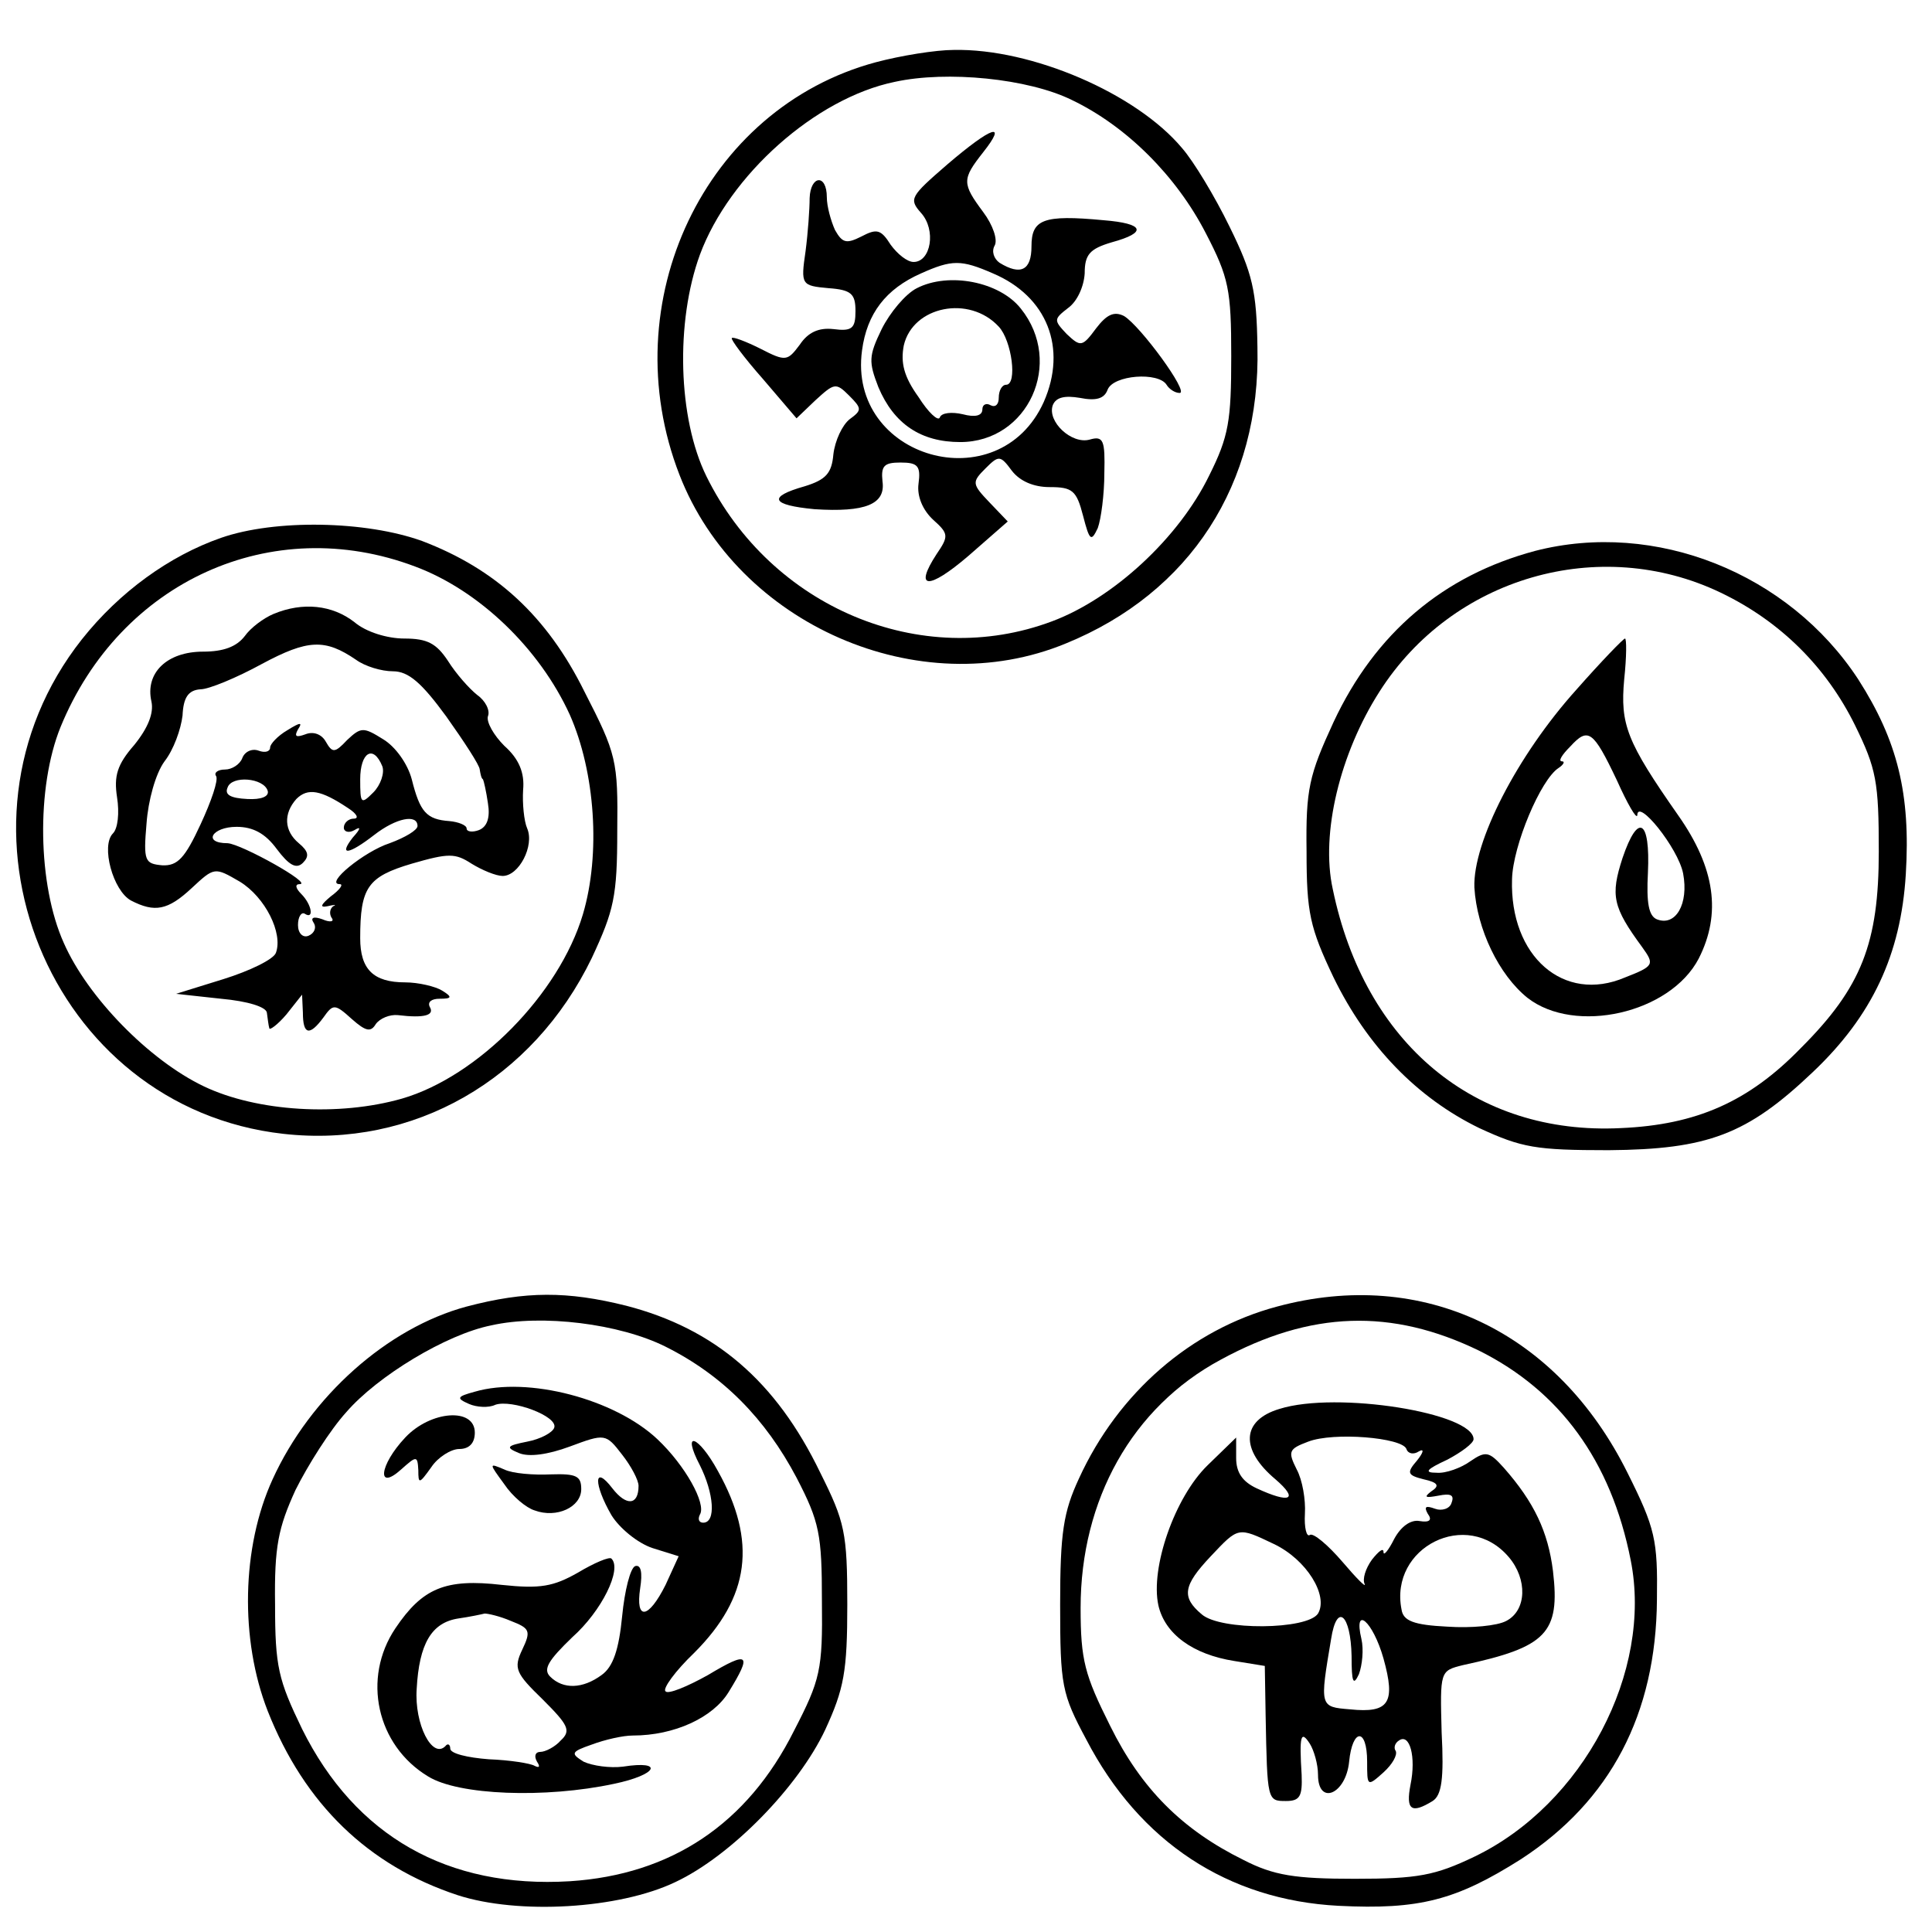 <?xml version="1.0" standalone="no"?>
<!DOCTYPE svg PUBLIC "-//W3C//DTD SVG 20010904//EN"
 "http://www.w3.org/TR/2001/REC-SVG-20010904/DTD/svg10.dtd">
<svg version="1.0" xmlns="http://www.w3.org/2000/svg"
 width="236pt" height="236pt" viewBox="0 0 236 236"
 preserveAspectRatio="xMidYMid meet">
<g transform="translate(0,236) scale(0.1,-0.1)"
fill="#000000" stroke="none">
<path d="M1070 2284 c-209 -56 -322 -293 -240 -504 71 -183 293 -280 472 -206
152 62 238 195 234 362 -1 69 -6 90 -34 147 -18 37 -44 80 -58 96 -56 67 -184
122 -279 120 -22 0 -65 -7 -95 -15z m239 -46 c67 -32 128 -93 164 -163 28 -54
31 -69 31 -150 0 -79 -3 -98 -27 -146 -37 -76 -117 -150 -192 -178 -160 -60
-343 17 -422 177 -35 71 -38 189 -8 271 36 97 141 191 238 211 64 14 163 4
216 -22z"/>
<path d="M1157 2159 c-45 -39 -47 -42 -32 -59 19 -21 12 -60 -9 -60 -8 0 -20
10 -28 21 -12 19 -17 20 -36 10 -18 -9 -23 -8 -32 8 -5 11 -10 29 -10 40 0 29
-20 27 -21 -1 0 -13 -2 -42 -5 -65 -6 -41 -5 -42 28 -45 28 -2 33 -7 33 -28 0
-21 -4 -25 -27 -22 -18 2 -31 -4 -41 -19 -15 -20 -17 -21 -48 -5 -18 9 -34 15
-35 13 -2 -1 15 -24 38 -50 l41 -48 23 22 c23 21 25 22 41 6 16 -16 16 -18 1
-29 -9 -7 -18 -26 -20 -43 -2 -23 -9 -31 -35 -39 -46 -13 -41 -23 12 -28 62
-4 87 6 83 34 -2 19 2 23 22 23 21 0 25 -4 22 -26 -2 -15 5 -32 18 -44 19 -17
19 -20 4 -42 -28 -43 -10 -44 39 -2 l48 42 -22 23 c-22 23 -22 25 -5 42 16 16
18 16 32 -3 10 -13 27 -20 46 -20 28 0 33 -4 41 -35 8 -31 10 -32 18 -15 4 11
8 41 8 67 1 40 -1 46 -18 41 -22 -6 -52 22 -45 42 4 10 15 12 33 9 20 -4 30
-1 34 10 7 18 62 22 72 6 3 -5 10 -10 16 -10 12 0 -48 82 -68 94 -12 6 -21 2
-34 -15 -17 -23 -19 -23 -36 -7 -16 17 -16 18 2 32 11 8 19 26 20 42 0 23 6
30 33 38 44 12 40 23 -10 27 -74 7 -88 1 -88 -32 0 -29 -13 -36 -39 -20 -7 5
-10 14 -6 21 4 7 -2 25 -14 41 -26 35 -26 40 0 73 30 38 11 32 -44 -15z m56
-133 c66 -28 91 -91 62 -157 -55 -122 -240 -69 -222 63 6 45 29 75 72 94 38
17 49 17 88 0z"/>
<path d="M1120 2008 c-14 -7 -33 -30 -43 -50 -16 -33 -16 -40 -4 -71 19 -45
52 -67 100 -67 83 0 127 97 74 163 -26 33 -88 45 -127 25z m100 -47 c16 -17
23 -71 9 -71 -5 0 -9 -7 -9 -16 0 -8 -4 -12 -10 -9 -5 3 -10 1 -10 -5 0 -8 -9
-10 -24 -6 -13 3 -26 2 -28 -4 -2 -5 -14 6 -26 25 -18 25 -22 42 -18 63 11 48
80 62 116 23z"/>
<path d="M270 1703 c-63 -22 -124 -66 -170 -124 -180 -228 -40 -572 246 -604
159 -18 305 66 377 215 27 58 31 75 31 155 1 86 -1 94 -40 170 -46 93 -109
150 -198 184 -69 25 -180 27 -246 4z m237 -35 c78 -29 152 -100 189 -181 31
-70 38 -170 16 -244 -29 -97 -128 -198 -221 -225 -77 -22 -177 -16 -242 15
-67 32 -142 109 -171 175 -32 71 -34 190 -4 264 73 178 258 262 433 196z"/>
<path d="M334 1610 c-12 -5 -28 -17 -35 -27 -10 -13 -26 -19 -51 -19 -44 0
-71 -26 -63 -61 3 -14 -4 -32 -21 -53 -21 -24 -25 -38 -21 -64 3 -19 1 -38 -5
-44 -15 -15 0 -70 22 -82 29 -15 45 -12 74 15 28 26 28 26 59 8 31 -19 53 -63
44 -87 -3 -8 -32 -22 -64 -32 l-58 -18 55 -6 c33 -3 55 -10 56 -17 1 -7 2 -16
3 -19 0 -3 10 4 21 17 l19 24 1 -22 c0 -27 8 -29 25 -6 12 17 14 17 35 -2 17
-15 23 -16 29 -6 5 7 17 12 27 11 33 -4 45 0 39 10 -3 6 2 10 12 10 15 0 16 2
3 10 -8 5 -29 10 -45 10 -39 0 -55 16 -55 54 0 62 9 75 63 91 45 13 53 13 73
0 13 -8 30 -15 38 -15 20 0 39 37 30 58 -4 9 -6 31 -5 47 2 21 -5 38 -23 54
-13 13 -22 29 -20 36 3 7 -3 19 -13 26 -10 8 -26 26 -36 42 -14 21 -25 27 -53
27 -21 0 -47 8 -61 20 -27 21 -63 25 -99 10z m101 -56 c11 -8 31 -14 45 -14
19 0 35 -14 65 -55 22 -31 41 -60 41 -65 1 -6 2 -11 4 -12 1 -2 4 -15 6 -29 3
-18 -1 -29 -11 -33 -8 -3 -15 -2 -15 2 0 4 -10 8 -21 9 -28 2 -36 11 -46 51
-5 19 -20 40 -35 49 -24 15 -27 15 -44 -1 -15 -16 -18 -16 -26 -2 -5 9 -15 13
-25 9 -11 -4 -14 -3 -9 6 6 9 3 9 -13 -1 -12 -7 -21 -17 -21 -21 0 -5 -6 -7
-14 -4 -8 3 -17 -1 -20 -9 -3 -8 -13 -14 -21 -14 -9 0 -14 -4 -11 -8 3 -5 -6
-31 -19 -59 -19 -41 -28 -51 -47 -50 -21 2 -23 5 -19 51 2 28 11 61 22 76 11
14 20 39 22 56 1 22 7 31 22 32 10 0 44 14 75 31 56 30 77 31 115 5z m32 -130
c3 -8 -2 -23 -11 -32 -15 -15 -16 -14 -16 16 0 33 16 43 27 16z m-140 -30 c2
-7 -8 -11 -25 -10 -20 1 -28 5 -24 14 5 15 44 12 49 -4z m98 -21 c11 -7 14
-13 7 -13 -6 0 -12 -5 -12 -11 0 -5 6 -7 13 -3 8 5 8 2 -2 -9 -18 -23 -5 -21
26 3 27 21 53 26 53 11 0 -5 -15 -14 -34 -21 -31 -10 -80 -50 -61 -50 5 0 0
-7 -11 -15 -12 -10 -14 -14 -4 -12 8 2 12 2 7 0 -4 -3 -5 -9 -2 -14 4 -5 -2
-6 -11 -2 -11 4 -15 2 -11 -4 4 -6 1 -13 -6 -16 -7 -3 -13 3 -13 13 0 10 4 16
8 14 12 -8 9 11 -4 24 -7 7 -8 12 -2 12 17 0 -71 49 -88 50 -31 0 -19 20 11
20 20 0 35 -8 49 -27 15 -20 24 -25 32 -17 8 8 7 14 -5 24 -18 15 -19 36 -3
54 14 14 30 11 63 -11z"/>
<path d="M1875 1687 c-112 -30 -195 -100 -246 -209 -30 -65 -34 -82 -33 -158
0 -75 4 -93 33 -154 41 -84 102 -147 178 -184 52 -24 69 -27 158 -27 121 1
169 19 249 95 73 69 108 144 114 242 6 98 -10 163 -58 238 -85 130 -248 195
-395 157z m227 -51 c73 -35 129 -91 164 -162 26 -53 29 -69 29 -154 0 -112
-21 -166 -95 -240 -64 -66 -128 -94 -220 -98 -178 -9 -313 103 -352 292 -15
68 9 166 57 241 89 140 269 192 417 121z"/>
<path d="M1926 1518 c-73 -81 -127 -187 -125 -242 3 -51 30 -107 65 -135 58
-45 174 -19 209 48 28 55 20 111 -25 175 -63 90 -71 111 -66 166 3 28 3 50 1
50 -2 0 -29 -28 -59 -62z m49 -111 c13 -29 24 -48 25 -43 0 22 50 -40 56 -71
7 -37 -9 -65 -32 -56 -10 4 -13 20 -11 57 3 65 -12 74 -31 18 -15 -46 -12 -60
24 -109 15 -21 15 -23 -21 -37 -75 -32 -141 26 -138 120 1 41 35 122 57 136 6
4 8 8 4 8 -5 0 0 8 10 18 22 24 28 20 57 -41z"/>
<path d="M570 764 c-97 -26 -191 -110 -237 -211 -38 -83 -40 -196 -6 -283 45
-114 123 -189 232 -225 74 -24 197 -17 266 16 68 32 150 116 183 186 23 50 27
71 27 153 0 88 -3 101 -33 161 -54 112 -129 176 -237 204 -72 18 -123 18 -195
-1z m243 -49 c70 -35 122 -88 160 -160 28 -54 31 -69 31 -151 1 -84 -2 -96
-34 -158 -57 -114 -150 -176 -274 -184 -149 -9 -262 55 -327 186 -29 60 -33
76 -33 152 -1 71 4 94 25 140 15 30 42 73 62 95 38 44 122 95 177 106 62 14
157 2 213 -26z"/>
<path d="M580 660 c-22 -6 -23 -8 -7 -15 9 -4 24 -5 32 -1 20 7 77 -14 72 -28
-2 -6 -17 -14 -33 -17 -25 -5 -27 -7 -10 -14 12 -5 35 -2 62 8 43 16 44 16 64
-10 11 -14 20 -31 20 -38 0 -24 -15 -25 -32 -3 -23 30 -23 5 -1 -33 10 -16 32
-34 50 -40 l32 -10 -16 -35 c-21 -42 -37 -44 -31 -4 3 19 1 29 -6 27 -6 -2
-13 -30 -16 -61 -4 -41 -11 -62 -25 -72 -23 -17 -47 -18 -63 -2 -9 9 -2 20 27
48 36 32 61 83 48 96 -2 3 -21 -5 -41 -17 -30 -17 -46 -20 -93 -15 -69 8 -97
-4 -130 -53 -41 -61 -23 -143 40 -181 37 -23 143 -27 227 -9 53 11 62 29 11
21 -16 -2 -37 1 -48 6 -16 10 -16 12 10 21 16 6 38 11 50 11 51 0 98 22 117
53 29 47 25 51 -25 21 -25 -14 -49 -24 -52 -20 -4 3 12 25 35 47 68 68 77 136
29 222 -24 44 -45 51 -22 7 17 -34 20 -70 4 -70 -5 0 -7 4 -4 10 8 13 -18 60
-52 92 -52 49 -158 77 -223 58z m44 -280 c23 -9 25 -12 14 -35 -11 -23 -8 -29
25 -61 31 -31 35 -38 22 -50 -7 -8 -19 -14 -25 -14 -6 0 -8 -5 -4 -12 4 -6 3
-8 -3 -5 -5 3 -30 7 -56 8 -26 2 -47 7 -47 13 0 5 -3 7 -6 3 -16 -16 -38 27
-35 70 3 55 18 81 51 86 14 2 28 5 32 6 4 0 18 -3 32 -9z"/>
<path d="M495 604 c-32 -34 -35 -66 -5 -39 19 17 20 17 21 -1 0 -17 1 -17 16
4 8 12 24 22 34 22 12 0 19 7 19 20 0 31 -54 27 -85 -6z"/>
<path d="M616 547 c10 -15 27 -29 37 -32 27 -10 57 4 57 26 0 16 -6 19 -37 18
-21 -1 -47 1 -57 6 -19 8 -19 8 0 -18z"/>
<path d="M1560 764 c-105 -28 -194 -105 -242 -210 -19 -41 -23 -66 -23 -154 0
-99 2 -109 32 -165 65 -125 173 -196 308 -203 99 -5 144 7 223 57 109 71 165
177 166 317 1 73 -2 87 -36 155 -86 173 -250 251 -428 203z m247 -54 c98 -49
161 -134 185 -256 27 -136 -58 -298 -191 -362 -48 -23 -69 -27 -146 -27 -73 0
-99 4 -136 23 -75 37 -125 87 -163 164 -31 62 -36 80 -36 144 0 132 63 245
171 303 110 60 209 63 316 11z"/>
<path d="M1563 639 c-47 -14 -48 -50 -5 -86 29 -25 18 -30 -23 -11 -17 8 -25
19 -25 37 l0 25 -35 -34 c-40 -39 -70 -125 -60 -171 8 -35 42 -60 93 -68 l37
-6 1 -60 c2 -105 2 -105 25 -105 17 0 20 6 19 32 -3 48 -1 55 10 38 5 -8 10
-25 10 -38 0 -38 34 -24 38 16 4 41 22 42 22 0 0 -30 0 -31 20 -13 11 10 17
21 15 26 -3 4 -1 10 4 13 13 9 21 -20 14 -54 -6 -31 1 -36 27 -20 11 7 14 27
11 84 -2 75 -2 75 26 82 102 22 119 39 110 115 -6 48 -23 84 -60 126 -18 20
-22 21 -41 8 -11 -8 -30 -15 -41 -14 -16 0 -13 4 13 16 17 9 32 20 32 25 0 32
-167 59 -237 37z m155 -49 c2 -6 9 -7 15 -3 7 4 6 -1 -2 -11 -13 -15 -12 -18
8 -23 18 -4 20 -8 9 -15 -9 -7 -7 -8 9 -5 15 3 20 1 16 -9 -2 -7 -12 -10 -20
-7 -11 4 -14 3 -9 -6 6 -8 2 -11 -10 -9 -11 2 -23 -7 -31 -22 -7 -14 -13 -21
-13 -16 0 6 -6 1 -14 -9 -8 -11 -12 -24 -9 -30 2 -5 -10 7 -27 27 -18 21 -36
36 -40 33 -4 -3 -7 9 -6 26 1 17 -3 41 -10 54 -11 22 -10 25 14 34 31 12 115
5 120 -9z m-162 -116 c40 -19 67 -63 54 -85 -13 -20 -119 -21 -142 -1 -25 21
-23 35 11 71 34 36 33 36 77 15z m287 -16 c23 -27 22 -65 -3 -78 -11 -6 -43
-9 -72 -7 -41 2 -54 7 -56 21 -15 76 80 124 131 64z m-192 -121 c0 -32 2 -37
9 -22 4 11 6 30 3 43 -10 42 14 22 27 -24 15 -54 7 -67 -41 -62 -37 3 -37 3
-23 86 7 45 24 30 25 -21z"/>
</g>
</svg>
